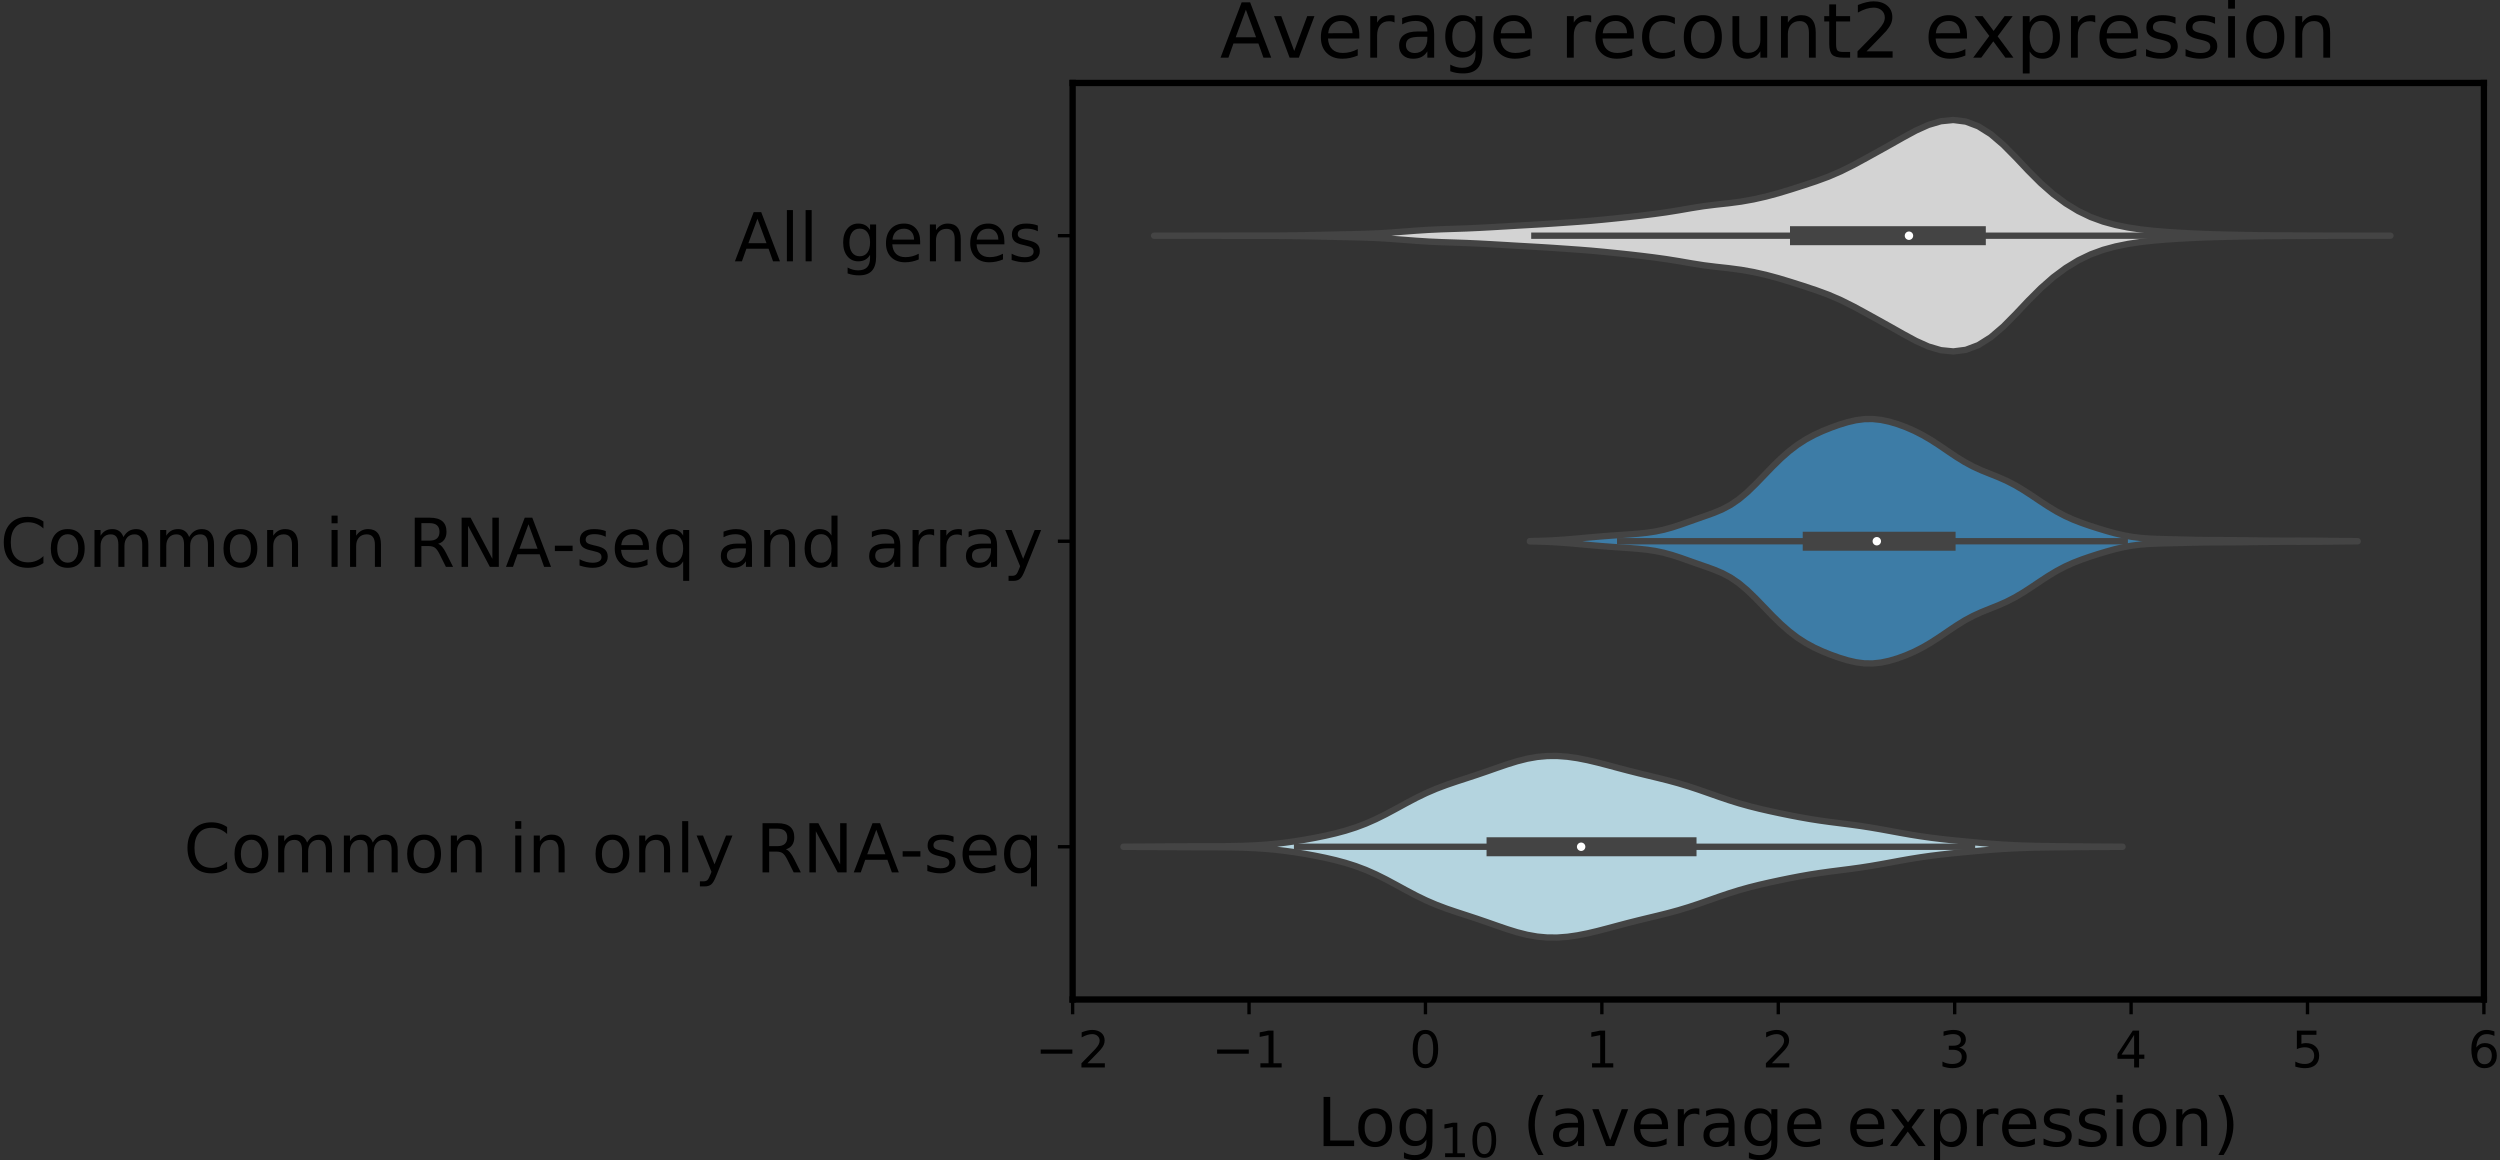 <?xml version="1.0" encoding="utf-8" standalone="no"?>
<!DOCTYPE svg PUBLIC "-//W3C//DTD SVG 1.1//EN"
  "http://www.w3.org/Graphics/SVG/1.1/DTD/svg11.dtd">
<!-- Created with matplotlib (https://matplotlib.org/) -->
<svg height="275.251pt" version="1.1" viewBox="0 0 593.077 275.251" width="593.077pt" xmlns="http://www.w3.org/2000/svg" xmlns:xlink="http://www.w3.org/1999/xlink">
 <rect x="0" y="0" width="593.077" height="275.251" fill="#333333" stroke="none"/>
 <defs>
  <style type="text/css">
*{stroke-linecap:butt;stroke-linejoin:round;}
  </style>
 </defs>
 <g id="figure_1">
  <g id="patch_1">
   <path d="M 0 275.251
L 593.077 275.251
L 593.077 0
L 0 0
z
" style="fill:none;"/>
  </g>
  <g id="axes_1">
   <g id="patch_2">
    <path d="M 254.46 237.117
L 589.26 237.117
L 589.26 19.677
L 254.46 19.677
z
" style="fill:none;"/>
   </g>
   <g id="PolyCollection_1">
    <defs>
     <path d="M 273.789 -219.333
L 273.789 -219.335
L 276.752 -219.337
L 279.714 -219.34
L 282.677 -219.344
L 285.639 -219.349
L 288.602 -219.355
L 291.565 -219.361
L 294.527 -219.363
L 297.49 -219.362
L 300.452 -219.362
L 303.415 -219.374
L 306.378 -219.403
L 309.34 -219.448
L 312.303 -219.507
L 315.265 -219.573
L 318.228 -219.637
L 321.191 -219.699
L 324.153 -219.777
L 327.116 -219.902
L 330.079 -220.086
L 333.041 -220.311
L 336.004 -220.538
L 338.966 -220.729
L 341.929 -220.863
L 344.892 -220.959
L 347.854 -221.061
L 350.817 -221.195
L 353.779 -221.355
L 356.742 -221.529
L 359.705 -221.705
L 362.667 -221.874
L 365.63 -222.045
L 368.592 -222.233
L 371.555 -222.438
L 374.518 -222.649
L 377.48 -222.883
L 380.443 -223.156
L 383.405 -223.453
L 386.368 -223.767
L 389.331 -224.105
L 392.293 -224.473
L 395.256 -224.882
L 398.219 -225.355
L 401.181 -225.871
L 404.144 -226.342
L 407.106 -226.711
L 410.069 -227.034
L 413.032 -227.426
L 415.994 -227.953
L 418.957 -228.623
L 421.919 -229.422
L 424.882 -230.322
L 427.845 -231.269
L 430.807 -232.251
L 433.77 -233.339
L 436.732 -234.62
L 439.695 -236.103
L 442.658 -237.709
L 445.62 -239.348
L 448.583 -241.001
L 451.546 -242.674
L 454.508 -244.279
L 457.471 -245.615
L 460.433 -246.491
L 463.396 -246.786
L 466.359 -246.407
L 469.321 -245.289
L 472.284 -243.424
L 475.246 -240.891
L 478.209 -237.895
L 481.172 -234.756
L 484.134 -231.794
L 487.097 -229.192
L 490.059 -226.993
L 493.022 -225.187
L 495.985 -223.76
L 498.947 -222.678
L 501.91 -221.874
L 504.873 -221.274
L 507.835 -220.825
L 510.798 -220.493
L 513.76 -220.245
L 516.723 -220.049
L 519.686 -219.885
L 522.648 -219.754
L 525.611 -219.657
L 528.573 -219.584
L 531.536 -219.52
L 534.499 -219.468
L 537.461 -219.431
L 540.424 -219.41
L 543.386 -219.395
L 546.349 -219.381
L 549.312 -219.367
L 552.274 -219.356
L 555.237 -219.349
L 558.2 -219.344
L 561.162 -219.34
L 564.125 -219.337
L 567.087 -219.335
L 567.087 -219.333
L 567.087 -219.333
L 564.125 -219.331
L 561.162 -219.327
L 558.2 -219.323
L 555.237 -219.318
L 552.274 -219.311
L 549.312 -219.301
L 546.349 -219.287
L 543.386 -219.272
L 540.424 -219.258
L 537.461 -219.236
L 534.499 -219.2
L 531.536 -219.147
L 528.573 -219.084
L 525.611 -219.01
L 522.648 -218.913
L 519.686 -218.782
L 516.723 -218.618
L 513.76 -218.422
L 510.798 -218.175
L 507.835 -217.842
L 504.873 -217.393
L 501.91 -216.794
L 498.947 -215.99
L 495.985 -214.907
L 493.022 -213.481
L 490.059 -211.675
L 487.097 -209.476
L 484.134 -206.873
L 481.172 -203.911
L 478.209 -200.772
L 475.246 -197.776
L 472.284 -195.244
L 469.321 -193.378
L 466.359 -192.26
L 463.396 -191.882
L 460.433 -192.177
L 457.471 -193.053
L 454.508 -194.388
L 451.546 -195.993
L 448.583 -197.666
L 445.62 -199.319
L 442.658 -200.959
L 439.695 -202.564
L 436.732 -204.047
L 433.77 -205.328
L 430.807 -206.416
L 427.845 -207.399
L 424.882 -208.346
L 421.919 -209.245
L 418.957 -210.045
L 415.994 -210.714
L 413.032 -211.241
L 410.069 -211.633
L 407.106 -211.956
L 404.144 -212.325
L 401.181 -212.797
L 398.219 -213.312
L 395.256 -213.785
L 392.293 -214.195
L 389.331 -214.563
L 386.368 -214.901
L 383.405 -215.214
L 380.443 -215.512
L 377.48 -215.785
L 374.518 -216.019
L 371.555 -216.229
L 368.592 -216.434
L 365.63 -216.623
L 362.667 -216.793
L 359.705 -216.963
L 356.742 -217.139
L 353.779 -217.312
L 350.817 -217.472
L 347.854 -217.607
L 344.892 -217.709
L 341.929 -217.805
L 338.966 -217.939
L 336.004 -218.129
L 333.041 -218.357
L 330.079 -218.581
L 327.116 -218.765
L 324.153 -218.89
L 321.191 -218.969
L 318.228 -219.031
L 315.265 -219.095
L 312.303 -219.161
L 309.34 -219.219
L 306.378 -219.265
L 303.415 -219.294
L 300.452 -219.305
L 297.49 -219.306
L 294.527 -219.304
L 291.565 -219.307
L 288.602 -219.313
L 285.639 -219.319
L 282.677 -219.323
L 279.714 -219.327
L 276.752 -219.331
L 273.789 -219.333
z
" id="mb97f3a2936" style="stroke:#444444;stroke-width:1.5;"/>
    </defs>
    <g clip-path="url(#p198a60cdb5)">
     <use style="fill:#d3d3d3;stroke:#444444;stroke-width:1.5;" x="0" xlink:href="#mb97f3a2936" y="275.251"/>
    </g>
   </g>
   <g id="PolyCollection_2">
    <defs>
     <path d="M 362.928 -146.816
L 362.928 -146.892
L 364.912 -146.93
L 366.896 -146.994
L 368.879 -147.09
L 370.863 -147.221
L 372.847 -147.38
L 374.83 -147.557
L 376.814 -147.737
L 378.798 -147.911
L 380.781 -148.072
L 382.765 -148.22
L 384.749 -148.359
L 386.732 -148.498
L 388.716 -148.656
L 390.7 -148.864
L 392.683 -149.16
L 394.667 -149.575
L 396.651 -150.119
L 398.634 -150.767
L 400.618 -151.467
L 402.601 -152.17
L 404.585 -152.859
L 406.569 -153.574
L 408.552 -154.404
L 410.536 -155.457
L 412.52 -156.811
L 414.503 -158.479
L 416.487 -160.398
L 418.471 -162.453
L 420.454 -164.51
L 422.438 -166.454
L 424.422 -168.203
L 426.405 -169.718
L 428.389 -170.999
L 430.373 -172.073
L 432.356 -172.988
L 434.34 -173.787
L 436.324 -174.496
L 438.307 -175.101
L 440.291 -175.561
L 442.275 -175.821
L 444.258 -175.846
L 446.242 -175.633
L 448.226 -175.212
L 450.209 -174.621
L 452.193 -173.888
L 454.177 -173.019
L 456.16 -172.004
L 458.144 -170.843
L 460.128 -169.557
L 462.111 -168.205
L 464.095 -166.872
L 466.078 -165.644
L 468.062 -164.576
L 470.046 -163.671
L 472.029 -162.87
L 474.013 -162.078
L 475.997 -161.203
L 477.98 -160.183
L 479.964 -159.011
L 481.948 -157.724
L 483.931 -156.392
L 485.915 -155.093
L 487.899 -153.899
L 489.882 -152.853
L 491.866 -151.959
L 493.85 -151.19
L 495.833 -150.505
L 497.817 -149.868
L 499.801 -149.269
L 501.784 -148.724
L 503.768 -148.26
L 505.752 -147.898
L 507.735 -147.647
L 509.719 -147.492
L 511.703 -147.403
L 513.686 -147.347
L 515.67 -147.301
L 517.654 -147.251
L 519.637 -147.201
L 521.621 -147.16
L 523.605 -147.133
L 525.588 -147.121
L 527.572 -147.116
L 529.555 -147.109
L 531.539 -147.093
L 533.523 -147.068
L 535.506 -147.038
L 537.49 -147.012
L 539.474 -146.994
L 541.457 -146.988
L 543.441 -146.989
L 545.425 -146.991
L 547.408 -146.987
L 549.392 -146.974
L 551.376 -146.954
L 553.359 -146.929
L 555.343 -146.905
L 557.327 -146.885
L 559.31 -146.871
L 559.31 -146.837
L 559.31 -146.837
L 557.327 -146.823
L 555.343 -146.803
L 553.359 -146.779
L 551.376 -146.754
L 549.392 -146.733
L 547.408 -146.72
L 545.425 -146.717
L 543.441 -146.719
L 541.457 -146.72
L 539.474 -146.713
L 537.49 -146.696
L 535.506 -146.669
L 533.523 -146.64
L 531.539 -146.614
L 529.555 -146.599
L 527.572 -146.592
L 525.588 -146.587
L 523.605 -146.574
L 521.621 -146.548
L 519.637 -146.506
L 517.654 -146.456
L 515.67 -146.407
L 513.686 -146.36
L 511.703 -146.305
L 509.719 -146.216
L 507.735 -146.06
L 505.752 -145.809
L 503.768 -145.448
L 501.784 -144.983
L 499.801 -144.438
L 497.817 -143.84
L 495.833 -143.203
L 493.85 -142.517
L 491.866 -141.749
L 489.882 -140.855
L 487.899 -139.808
L 485.915 -138.614
L 483.931 -137.316
L 481.948 -135.983
L 479.964 -134.696
L 477.98 -133.524
L 475.997 -132.505
L 474.013 -131.629
L 472.029 -130.838
L 470.046 -130.037
L 468.062 -129.131
L 466.078 -128.064
L 464.095 -126.835
L 462.111 -125.502
L 460.128 -124.15
L 458.144 -122.865
L 456.16 -121.703
L 454.177 -120.689
L 452.193 -119.819
L 450.209 -119.086
L 448.226 -118.496
L 446.242 -118.074
L 444.258 -117.862
L 442.275 -117.886
L 440.291 -118.147
L 438.307 -118.606
L 436.324 -119.212
L 434.34 -119.92
L 432.356 -120.72
L 430.373 -121.634
L 428.389 -122.709
L 426.405 -123.989
L 424.422 -125.505
L 422.438 -127.254
L 420.454 -129.197
L 418.471 -131.255
L 416.487 -133.31
L 414.503 -135.229
L 412.52 -136.896
L 410.536 -138.251
L 408.552 -139.304
L 406.569 -140.134
L 404.585 -140.848
L 402.601 -141.537
L 400.618 -142.24
L 398.634 -142.941
L 396.651 -143.588
L 394.667 -144.132
L 392.683 -144.548
L 390.7 -144.844
L 388.716 -145.051
L 386.732 -145.209
L 384.749 -145.349
L 382.765 -145.488
L 380.781 -145.636
L 378.798 -145.797
L 376.814 -145.97
L 374.83 -146.151
L 372.847 -146.328
L 370.863 -146.487
L 368.879 -146.617
L 366.896 -146.713
L 364.912 -146.777
L 362.928 -146.816
z
" id="m2096cb9417" style="stroke:#444444;stroke-width:1.5;"/>
    </defs>
    <g clip-path="url(#p198a60cdb5)">
     <use style="fill:#3d7ca6;stroke:#444444;stroke-width:1.5;" x="0" xlink:href="#m2096cb9417" y="275.251"/>
    </g>
   </g>
   <g id="PolyCollection_3">
    <defs>
     <path d="M 266.524 -74.36
L 266.524 -74.388
L 268.918 -74.397
L 271.312 -74.41
L 273.706 -74.426
L 276.1 -74.443
L 278.494 -74.46
L 280.888 -74.473
L 283.282 -74.482
L 285.676 -74.487
L 288.07 -74.492
L 290.464 -74.504
L 292.858 -74.535
L 295.252 -74.594
L 297.646 -74.697
L 300.04 -74.851
L 302.434 -75.066
L 304.828 -75.342
L 307.221 -75.676
L 309.615 -76.064
L 312.009 -76.502
L 314.403 -76.992
L 316.797 -77.547
L 319.191 -78.19
L 321.585 -78.95
L 323.979 -79.852
L 326.373 -80.906
L 328.767 -82.096
L 331.161 -83.378
L 333.555 -84.687
L 335.949 -85.951
L 338.343 -87.111
L 340.737 -88.14
L 343.131 -89.043
L 345.525 -89.859
L 347.919 -90.638
L 350.313 -91.427
L 352.707 -92.246
L 355.101 -93.087
L 357.495 -93.908
L 359.889 -94.652
L 362.283 -95.259
L 364.677 -95.683
L 367.071 -95.901
L 369.465 -95.911
L 371.859 -95.73
L 374.253 -95.385
L 376.646 -94.91
L 379.04 -94.342
L 381.434 -93.719
L 383.828 -93.077
L 386.222 -92.446
L 388.616 -91.841
L 391.01 -91.26
L 393.404 -90.684
L 395.798 -90.083
L 398.192 -89.429
L 400.586 -88.704
L 402.98 -87.913
L 405.374 -87.077
L 407.768 -86.235
L 410.162 -85.426
L 412.556 -84.68
L 414.95 -84.009
L 417.344 -83.407
L 419.738 -82.857
L 422.132 -82.341
L 424.526 -81.851
L 426.92 -81.39
L 429.314 -80.968
L 431.708 -80.593
L 434.102 -80.262
L 436.496 -79.957
L 438.89 -79.651
L 441.284 -79.321
L 443.678 -78.951
L 446.071 -78.54
L 448.465 -78.103
L 450.859 -77.663
L 453.253 -77.242
L 455.647 -76.859
L 458.041 -76.522
L 460.435 -76.226
L 462.829 -75.964
L 465.223 -75.722
L 467.617 -75.494
L 470.011 -75.28
L 472.405 -75.083
L 474.799 -74.913
L 477.193 -74.775
L 479.587 -74.672
L 481.981 -74.6
L 484.375 -74.551
L 486.769 -74.517
L 489.163 -74.491
L 491.557 -74.468
L 493.951 -74.447
L 496.345 -74.427
L 498.739 -74.411
L 501.133 -74.397
L 503.527 -74.388
L 503.527 -74.36
L 503.527 -74.36
L 501.133 -74.35
L 498.739 -74.337
L 496.345 -74.32
L 493.951 -74.301
L 491.557 -74.279
L 489.163 -74.256
L 486.769 -74.23
L 484.375 -74.196
L 481.981 -74.148
L 479.587 -74.075
L 477.193 -73.972
L 474.799 -73.835
L 472.405 -73.664
L 470.011 -73.468
L 467.617 -73.253
L 465.223 -73.025
L 462.829 -72.784
L 460.435 -72.521
L 458.041 -72.226
L 455.647 -71.888
L 453.253 -71.505
L 450.859 -71.085
L 448.465 -70.644
L 446.071 -70.207
L 443.678 -69.797
L 441.284 -69.426
L 438.89 -69.096
L 436.496 -68.791
L 434.102 -68.486
L 431.708 -68.154
L 429.314 -67.78
L 426.92 -67.358
L 424.526 -66.897
L 422.132 -66.406
L 419.738 -65.89
L 417.344 -65.34
L 414.95 -64.739
L 412.556 -64.068
L 410.162 -63.321
L 407.768 -62.512
L 405.374 -61.67
L 402.98 -60.835
L 400.586 -60.044
L 398.192 -59.319
L 395.798 -58.664
L 393.404 -58.063
L 391.01 -57.487
L 388.616 -56.906
L 386.222 -56.302
L 383.828 -55.67
L 381.434 -55.028
L 379.04 -54.405
L 376.646 -53.837
L 374.253 -53.362
L 371.859 -53.018
L 369.465 -52.837
L 367.071 -52.846
L 364.677 -53.064
L 362.283 -53.488
L 359.889 -54.095
L 357.495 -54.839
L 355.101 -55.661
L 352.707 -56.501
L 350.313 -57.321
L 347.919 -58.109
L 345.525 -58.889
L 343.131 -59.704
L 340.737 -60.608
L 338.343 -61.636
L 335.949 -62.797
L 333.555 -64.061
L 331.161 -65.369
L 328.767 -66.652
L 326.373 -67.842
L 323.979 -68.896
L 321.585 -69.798
L 319.191 -70.558
L 316.797 -71.201
L 314.403 -71.756
L 312.009 -72.246
L 309.615 -72.683
L 307.221 -73.071
L 304.828 -73.406
L 302.434 -73.682
L 300.04 -73.896
L 297.646 -74.051
L 295.252 -74.153
L 292.858 -74.213
L 290.464 -74.243
L 288.07 -74.255
L 285.676 -74.26
L 283.282 -74.265
L 280.888 -74.274
L 278.494 -74.288
L 276.1 -74.304
L 273.706 -74.322
L 271.312 -74.338
L 268.918 -74.35
L 266.524 -74.36
z
" id="m00417c2576" style="stroke:#444444;stroke-width:1.5;"/>
    </defs>
    <g clip-path="url(#p198a60cdb5)">
     <use style="fill:#b4d4df;stroke:#444444;stroke-width:1.5;" x="0" xlink:href="#m00417c2576" y="275.251"/>
    </g>
   </g>
   <g id="matplotlib.axis_1">
    <g id="xtick_1">
     <g id="line2d_1">
      <defs>
       <path d="M 0 0
L 0 3.5
" id="m31dab95775" style="stroke:#000000;stroke-width:0.8;"/>
      </defs>
      <g>
       <use style="stroke:#000000;stroke-width:0.8;" x="254.46" xlink:href="#m31dab95775" y="237.117"/>
      </g>
     </g>
     <g id="text_1">
      <!-- −2 -->
      <defs>
       <path d="M 10.594 35.5
L 73.188 35.5
L 73.188 27.203
L 10.594 27.203
z
" id="DejaVuSans-8722"/>
       <path d="M 19.188 8.297
L 53.609 8.297
L 53.609 0
L 7.328 0
L 7.328 8.297
Q 12.938 14.109 22.625 23.891
Q 32.328 33.688 34.812 36.531
Q 39.547 41.844 41.422 45.531
Q 43.312 49.219 43.312 52.781
Q 43.312 58.594 39.234 62.25
Q 35.156 65.922 28.609 65.922
Q 23.969 65.922 18.812 64.312
Q 13.672 62.703 7.812 59.422
L 7.812 69.391
Q 13.766 71.781 18.938 73
Q 24.125 74.219 28.422 74.219
Q 39.75 74.219 46.484 68.547
Q 53.219 62.891 53.219 53.422
Q 53.219 48.922 51.531 44.891
Q 49.859 40.875 45.406 35.406
Q 44.188 33.984 37.641 27.219
Q 31.109 20.453 19.188 8.297
z
" id="DejaVuSans-50"/>
      </defs>
      <g transform="translate(245.615 253.235)scale(0.12 -0.12)">
       <use xlink:href="#DejaVuSans-8722"/>
       <use x="83.789" xlink:href="#DejaVuSans-50"/>
      </g>
     </g>
    </g>
    <g id="xtick_2">
     <g id="line2d_2">
      <g>
       <use style="stroke:#000000;stroke-width:0.8;" x="296.31" xlink:href="#m31dab95775" y="237.117"/>
      </g>
     </g>
     <g id="text_2">
      <!-- −1 -->
      <defs>
       <path d="M 12.406 8.297
L 28.516 8.297
L 28.516 63.922
L 10.984 60.406
L 10.984 69.391
L 28.422 72.906
L 38.281 72.906
L 38.281 8.297
L 54.391 8.297
L 54.391 0
L 12.406 0
z
" id="DejaVuSans-49"/>
      </defs>
      <g transform="translate(287.465 253.235)scale(0.12 -0.12)">
       <use xlink:href="#DejaVuSans-8722"/>
       <use x="83.789" xlink:href="#DejaVuSans-49"/>
      </g>
     </g>
    </g>
    <g id="xtick_3">
     <g id="line2d_3">
      <g>
       <use style="stroke:#000000;stroke-width:0.8;" x="338.16" xlink:href="#m31dab95775" y="237.117"/>
      </g>
     </g>
     <g id="text_3">
      <!-- 0 -->
      <defs>
       <path d="M 31.781 66.406
Q 24.172 66.406 20.328 58.906
Q 16.5 51.422 16.5 36.375
Q 16.5 21.391 20.328 13.891
Q 24.172 6.391 31.781 6.391
Q 39.453 6.391 43.281 13.891
Q 47.125 21.391 47.125 36.375
Q 47.125 51.422 43.281 58.906
Q 39.453 66.406 31.781 66.406
z
M 31.781 74.219
Q 44.047 74.219 50.516 64.516
Q 56.984 54.828 56.984 36.375
Q 56.984 17.969 50.516 8.266
Q 44.047 -1.422 31.781 -1.422
Q 19.531 -1.422 13.062 8.266
Q 6.594 17.969 6.594 36.375
Q 6.594 54.828 13.062 64.516
Q 19.531 74.219 31.781 74.219
z
" id="DejaVuSans-48"/>
      </defs>
      <g transform="translate(334.342 253.235)scale(0.12 -0.12)">
       <use xlink:href="#DejaVuSans-48"/>
      </g>
     </g>
    </g>
    <g id="xtick_4">
     <g id="line2d_4">
      <g>
       <use style="stroke:#000000;stroke-width:0.8;" x="380.01" xlink:href="#m31dab95775" y="237.117"/>
      </g>
     </g>
     <g id="text_4">
      <!-- 1 -->
      <g transform="translate(376.192 253.235)scale(0.12 -0.12)">
       <use xlink:href="#DejaVuSans-49"/>
      </g>
     </g>
    </g>
    <g id="xtick_5">
     <g id="line2d_5">
      <g>
       <use style="stroke:#000000;stroke-width:0.8;" x="421.86" xlink:href="#m31dab95775" y="237.117"/>
      </g>
     </g>
     <g id="text_5">
      <!-- 2 -->
      <g transform="translate(418.043 253.235)scale(0.12 -0.12)">
       <use xlink:href="#DejaVuSans-50"/>
      </g>
     </g>
    </g>
    <g id="xtick_6">
     <g id="line2d_6">
      <g>
       <use style="stroke:#000000;stroke-width:0.8;" x="463.71" xlink:href="#m31dab95775" y="237.117"/>
      </g>
     </g>
     <g id="text_6">
      <!-- 3 -->
      <defs>
       <path d="M 40.578 39.312
Q 47.656 37.797 51.625 33
Q 55.609 28.219 55.609 21.188
Q 55.609 10.406 48.188 4.484
Q 40.766 -1.422 27.094 -1.422
Q 22.516 -1.422 17.656 -0.516
Q 12.797 0.391 7.625 2.203
L 7.625 11.719
Q 11.719 9.328 16.594 8.109
Q 21.484 6.891 26.812 6.891
Q 36.078 6.891 40.938 10.547
Q 45.797 14.203 45.797 21.188
Q 45.797 27.641 41.281 31.266
Q 36.766 34.906 28.719 34.906
L 20.219 34.906
L 20.219 43.016
L 29.109 43.016
Q 36.375 43.016 40.234 45.922
Q 44.094 48.828 44.094 54.297
Q 44.094 59.906 40.109 62.906
Q 36.141 65.922 28.719 65.922
Q 24.656 65.922 20.016 65.031
Q 15.375 64.156 9.812 62.312
L 9.812 71.094
Q 15.438 72.656 20.344 73.438
Q 25.25 74.219 29.594 74.219
Q 40.828 74.219 47.359 69.109
Q 53.906 64.016 53.906 55.328
Q 53.906 49.266 50.438 45.094
Q 46.969 40.922 40.578 39.312
z
" id="DejaVuSans-51"/>
      </defs>
      <g transform="translate(459.892 253.235)scale(0.12 -0.12)">
       <use xlink:href="#DejaVuSans-51"/>
      </g>
     </g>
    </g>
    <g id="xtick_7">
     <g id="line2d_7">
      <g>
       <use style="stroke:#000000;stroke-width:0.8;" x="505.56" xlink:href="#m31dab95775" y="237.117"/>
      </g>
     </g>
     <g id="text_7">
      <!-- 4 -->
      <defs>
       <path d="M 37.797 64.312
L 12.891 25.391
L 37.797 25.391
z
M 35.203 72.906
L 47.609 72.906
L 47.609 25.391
L 58.016 25.391
L 58.016 17.188
L 47.609 17.188
L 47.609 0
L 37.797 0
L 37.797 17.188
L 4.891 17.188
L 4.891 26.703
z
" id="DejaVuSans-52"/>
      </defs>
      <g transform="translate(501.743 253.235)scale(0.12 -0.12)">
       <use xlink:href="#DejaVuSans-52"/>
      </g>
     </g>
    </g>
    <g id="xtick_8">
     <g id="line2d_8">
      <g>
       <use style="stroke:#000000;stroke-width:0.8;" x="547.41" xlink:href="#m31dab95775" y="237.117"/>
      </g>
     </g>
     <g id="text_8">
      <!-- 5 -->
      <defs>
       <path d="M 10.797 72.906
L 49.516 72.906
L 49.516 64.594
L 19.828 64.594
L 19.828 46.734
Q 21.969 47.469 24.109 47.828
Q 26.266 48.188 28.422 48.188
Q 40.625 48.188 47.75 41.5
Q 54.891 34.812 54.891 23.391
Q 54.891 11.625 47.562 5.094
Q 40.234 -1.422 26.906 -1.422
Q 22.312 -1.422 17.547 -0.641
Q 12.797 0.141 7.719 1.703
L 7.719 11.625
Q 12.109 9.234 16.797 8.062
Q 21.484 6.891 26.703 6.891
Q 35.156 6.891 40.078 11.328
Q 45.016 15.766 45.016 23.391
Q 45.016 31 40.078 35.438
Q 35.156 39.891 26.703 39.891
Q 22.75 39.891 18.812 39.016
Q 14.891 38.141 10.797 36.281
z
" id="DejaVuSans-53"/>
      </defs>
      <g transform="translate(543.592 253.235)scale(0.12 -0.12)">
       <use xlink:href="#DejaVuSans-53"/>
      </g>
     </g>
    </g>
    <g id="xtick_9">
     <g id="line2d_9">
      <g>
       <use style="stroke:#000000;stroke-width:0.8;" x="589.26" xlink:href="#m31dab95775" y="237.117"/>
      </g>
     </g>
     <g id="text_9">
      <!-- 6 -->
      <defs>
       <path d="M 33.016 40.375
Q 26.375 40.375 22.484 35.828
Q 18.609 31.297 18.609 23.391
Q 18.609 15.531 22.484 10.953
Q 26.375 6.391 33.016 6.391
Q 39.656 6.391 43.531 10.953
Q 47.406 15.531 47.406 23.391
Q 47.406 31.297 43.531 35.828
Q 39.656 40.375 33.016 40.375
z
M 52.594 71.297
L 52.594 62.312
Q 48.875 64.062 45.094 64.984
Q 41.312 65.922 37.594 65.922
Q 27.828 65.922 22.672 59.328
Q 17.531 52.734 16.797 39.406
Q 19.672 43.656 24.016 45.922
Q 28.375 48.188 33.594 48.188
Q 44.578 48.188 50.953 41.516
Q 57.328 34.859 57.328 23.391
Q 57.328 12.156 50.688 5.359
Q 44.047 -1.422 33.016 -1.422
Q 20.359 -1.422 13.672 8.266
Q 6.984 17.969 6.984 36.375
Q 6.984 53.656 15.188 63.938
Q 23.391 74.219 37.203 74.219
Q 40.922 74.219 44.703 73.484
Q 48.484 72.75 52.594 71.297
z
" id="DejaVuSans-54"/>
      </defs>
      <g transform="translate(585.442 253.235)scale(0.12 -0.12)">
       <use xlink:href="#DejaVuSans-54"/>
      </g>
     </g>
    </g>
    <g id="text_10">
     <!-- Log$_{10}$ (average expression) -->
     <defs>
      <path d="M 9.812 72.906
L 19.672 72.906
L 19.672 8.297
L 55.172 8.297
L 55.172 0
L 9.812 0
z
" id="DejaVuSans-76"/>
      <path d="M 30.609 48.391
Q 23.391 48.391 19.188 42.75
Q 14.984 37.109 14.984 27.297
Q 14.984 17.484 19.156 11.844
Q 23.344 6.203 30.609 6.203
Q 37.797 6.203 41.984 11.859
Q 46.188 17.531 46.188 27.297
Q 46.188 37.016 41.984 42.703
Q 37.797 48.391 30.609 48.391
z
M 30.609 56
Q 42.328 56 49.016 48.375
Q 55.719 40.766 55.719 27.297
Q 55.719 13.875 49.016 6.219
Q 42.328 -1.422 30.609 -1.422
Q 18.844 -1.422 12.172 6.219
Q 5.516 13.875 5.516 27.297
Q 5.516 40.766 12.172 48.375
Q 18.844 56 30.609 56
z
" id="DejaVuSans-111"/>
      <path d="M 45.406 27.984
Q 45.406 37.75 41.375 43.109
Q 37.359 48.484 30.078 48.484
Q 22.859 48.484 18.828 43.109
Q 14.797 37.75 14.797 27.984
Q 14.797 18.266 18.828 12.891
Q 22.859 7.516 30.078 7.516
Q 37.359 7.516 41.375 12.891
Q 45.406 18.266 45.406 27.984
z
M 54.391 6.781
Q 54.391 -7.172 48.188 -13.984
Q 42 -20.797 29.203 -20.797
Q 24.469 -20.797 20.266 -20.094
Q 16.062 -19.391 12.109 -17.922
L 12.109 -9.188
Q 16.062 -11.328 19.922 -12.344
Q 23.781 -13.375 27.781 -13.375
Q 36.625 -13.375 41.016 -8.766
Q 45.406 -4.156 45.406 5.172
L 45.406 9.625
Q 42.625 4.781 38.281 2.391
Q 33.938 0 27.875 0
Q 17.828 0 11.672 7.656
Q 5.516 15.328 5.516 27.984
Q 5.516 40.672 11.672 48.328
Q 17.828 56 27.875 56
Q 33.938 56 38.281 53.609
Q 42.625 51.219 45.406 46.391
L 45.406 54.688
L 54.391 54.688
z
" id="DejaVuSans-103"/>
      <path id="DejaVuSans-32"/>
      <path d="M 31 75.875
Q 24.469 64.656 21.281 53.656
Q 18.109 42.672 18.109 31.391
Q 18.109 20.125 21.312 9.062
Q 24.516 -2 31 -13.188
L 23.188 -13.188
Q 15.875 -1.703 12.234 9.375
Q 8.594 20.453 8.594 31.391
Q 8.594 42.281 12.203 53.312
Q 15.828 64.359 23.188 75.875
z
" id="DejaVuSans-40"/>
      <path d="M 34.281 27.484
Q 23.391 27.484 19.188 25
Q 14.984 22.516 14.984 16.5
Q 14.984 11.719 18.141 8.906
Q 21.297 6.109 26.703 6.109
Q 34.188 6.109 38.703 11.406
Q 43.219 16.703 43.219 25.484
L 43.219 27.484
z
M 52.203 31.203
L 52.203 0
L 43.219 0
L 43.219 8.297
Q 40.141 3.328 35.547 0.953
Q 30.953 -1.422 24.312 -1.422
Q 15.922 -1.422 10.953 3.297
Q 6 8.016 6 15.922
Q 6 25.141 12.172 29.828
Q 18.359 34.516 30.609 34.516
L 43.219 34.516
L 43.219 35.406
Q 43.219 41.609 39.141 45
Q 35.062 48.391 27.688 48.391
Q 23 48.391 18.547 47.266
Q 14.109 46.141 10.016 43.891
L 10.016 52.203
Q 14.938 54.109 19.578 55.047
Q 24.219 56 28.609 56
Q 40.484 56 46.344 49.844
Q 52.203 43.703 52.203 31.203
z
" id="DejaVuSans-97"/>
      <path d="M 2.984 54.688
L 12.5 54.688
L 29.594 8.797
L 46.688 54.688
L 56.203 54.688
L 35.688 0
L 23.484 0
z
" id="DejaVuSans-118"/>
      <path d="M 56.203 29.594
L 56.203 25.203
L 14.891 25.203
Q 15.484 15.922 20.484 11.062
Q 25.484 6.203 34.422 6.203
Q 39.594 6.203 44.453 7.469
Q 49.312 8.734 54.109 11.281
L 54.109 2.781
Q 49.266 0.734 44.188 -0.344
Q 39.109 -1.422 33.891 -1.422
Q 20.797 -1.422 13.156 6.188
Q 5.516 13.812 5.516 26.812
Q 5.516 40.234 12.766 48.109
Q 20.016 56 32.328 56
Q 43.359 56 49.781 48.891
Q 56.203 41.797 56.203 29.594
z
M 47.219 32.234
Q 47.125 39.594 43.094 43.984
Q 39.062 48.391 32.422 48.391
Q 24.906 48.391 20.391 44.141
Q 15.875 39.891 15.188 32.172
z
" id="DejaVuSans-101"/>
      <path d="M 41.109 46.297
Q 39.594 47.172 37.812 47.578
Q 36.031 48 33.891 48
Q 26.266 48 22.188 43.047
Q 18.109 38.094 18.109 28.812
L 18.109 0
L 9.078 0
L 9.078 54.688
L 18.109 54.688
L 18.109 46.188
Q 20.953 51.172 25.484 53.578
Q 30.031 56 36.531 56
Q 37.453 56 38.578 55.875
Q 39.703 55.766 41.062 55.516
z
" id="DejaVuSans-114"/>
      <path d="M 54.891 54.688
L 35.109 28.078
L 55.906 0
L 45.312 0
L 29.391 21.484
L 13.484 0
L 2.875 0
L 24.125 28.609
L 4.688 54.688
L 15.281 54.688
L 29.781 35.203
L 44.281 54.688
z
" id="DejaVuSans-120"/>
      <path d="M 18.109 8.203
L 18.109 -20.797
L 9.078 -20.797
L 9.078 54.688
L 18.109 54.688
L 18.109 46.391
Q 20.953 51.266 25.266 53.625
Q 29.594 56 35.594 56
Q 45.562 56 51.781 48.094
Q 58.016 40.188 58.016 27.297
Q 58.016 14.406 51.781 6.484
Q 45.562 -1.422 35.594 -1.422
Q 29.594 -1.422 25.266 0.953
Q 20.953 3.328 18.109 8.203
z
M 48.688 27.297
Q 48.688 37.203 44.609 42.844
Q 40.531 48.484 33.406 48.484
Q 26.266 48.484 22.188 42.844
Q 18.109 37.203 18.109 27.297
Q 18.109 17.391 22.188 11.75
Q 26.266 6.109 33.406 6.109
Q 40.531 6.109 44.609 11.75
Q 48.688 17.391 48.688 27.297
z
" id="DejaVuSans-112"/>
      <path d="M 44.281 53.078
L 44.281 44.578
Q 40.484 46.531 36.375 47.5
Q 32.281 48.484 27.875 48.484
Q 21.188 48.484 17.844 46.438
Q 14.5 44.391 14.5 40.281
Q 14.5 37.156 16.891 35.375
Q 19.281 33.594 26.516 31.984
L 29.594 31.297
Q 39.156 29.25 43.188 25.516
Q 47.219 21.781 47.219 15.094
Q 47.219 7.469 41.188 3.016
Q 35.156 -1.422 24.609 -1.422
Q 20.219 -1.422 15.453 -0.562
Q 10.688 0.297 5.422 2
L 5.422 11.281
Q 10.406 8.688 15.234 7.391
Q 20.062 6.109 24.812 6.109
Q 31.156 6.109 34.562 8.281
Q 37.984 10.453 37.984 14.406
Q 37.984 18.062 35.516 20.016
Q 33.062 21.969 24.703 23.781
L 21.578 24.516
Q 13.234 26.266 9.516 29.906
Q 5.812 33.547 5.812 39.891
Q 5.812 47.609 11.281 51.797
Q 16.75 56 26.812 56
Q 31.781 56 36.172 55.266
Q 40.578 54.547 44.281 53.078
z
" id="DejaVuSans-115"/>
      <path d="M 9.422 54.688
L 18.406 54.688
L 18.406 0
L 9.422 0
z
M 9.422 75.984
L 18.406 75.984
L 18.406 64.594
L 9.422 64.594
z
" id="DejaVuSans-105"/>
      <path d="M 54.891 33.016
L 54.891 0
L 45.906 0
L 45.906 32.719
Q 45.906 40.484 42.875 44.328
Q 39.844 48.188 33.797 48.188
Q 26.516 48.188 22.312 43.547
Q 18.109 38.922 18.109 30.906
L 18.109 0
L 9.078 0
L 9.078 54.688
L 18.109 54.688
L 18.109 46.188
Q 21.344 51.125 25.703 53.562
Q 30.078 56 35.797 56
Q 45.219 56 50.047 50.172
Q 54.891 44.344 54.891 33.016
z
" id="DejaVuSans-110"/>
      <path d="M 8.016 75.875
L 15.828 75.875
Q 23.141 64.359 26.781 53.312
Q 30.422 42.281 30.422 31.391
Q 30.422 20.453 26.781 9.375
Q 23.141 -1.703 15.828 -13.188
L 8.016 -13.188
Q 14.5 -2 17.703 9.062
Q 20.906 20.125 20.906 31.391
Q 20.906 42.672 17.703 53.656
Q 14.5 64.656 8.016 75.875
z
" id="DejaVuSans-41"/>
     </defs>
     <g transform="translate(312.42 271.891)scale(0.16 -0.16)">
      <use transform="translate(0 0.016)" xlink:href="#DejaVuSans-76"/>
      <use transform="translate(55.713 0.016)" xlink:href="#DejaVuSans-111"/>
      <use transform="translate(116.895 0.016)" xlink:href="#DejaVuSans-103"/>
      <use transform="translate(181.328 -16.391)scale(0.7)" xlink:href="#DejaVuSans-49"/>
      <use transform="translate(225.864 -16.391)scale(0.7)" xlink:href="#DejaVuSans-48"/>
      <use transform="translate(273.135 0.016)" xlink:href="#DejaVuSans-32"/>
      <use transform="translate(304.922 0.016)" xlink:href="#DejaVuSans-40"/>
      <use transform="translate(343.936 0.016)" xlink:href="#DejaVuSans-97"/>
      <use transform="translate(405.215 0.016)" xlink:href="#DejaVuSans-118"/>
      <use transform="translate(464.395 0.016)" xlink:href="#DejaVuSans-101"/>
      <use transform="translate(525.918 0.016)" xlink:href="#DejaVuSans-114"/>
      <use transform="translate(567.031 0.016)" xlink:href="#DejaVuSans-97"/>
      <use transform="translate(628.311 0.016)" xlink:href="#DejaVuSans-103"/>
      <use transform="translate(691.787 0.016)" xlink:href="#DejaVuSans-101"/>
      <use transform="translate(753.311 0.016)" xlink:href="#DejaVuSans-32"/>
      <use transform="translate(785.098 0.016)" xlink:href="#DejaVuSans-101"/>
      <use transform="translate(846.621 0.016)" xlink:href="#DejaVuSans-120"/>
      <use transform="translate(905.801 0.016)" xlink:href="#DejaVuSans-112"/>
      <use transform="translate(969.277 0.016)" xlink:href="#DejaVuSans-114"/>
      <use transform="translate(1010.391 0.016)" xlink:href="#DejaVuSans-101"/>
      <use transform="translate(1071.914 0.016)" xlink:href="#DejaVuSans-115"/>
      <use transform="translate(1124.014 0.016)" xlink:href="#DejaVuSans-115"/>
      <use transform="translate(1176.113 0.016)" xlink:href="#DejaVuSans-105"/>
      <use transform="translate(1203.896 0.016)" xlink:href="#DejaVuSans-111"/>
      <use transform="translate(1265.078 0.016)" xlink:href="#DejaVuSans-110"/>
      <use transform="translate(1328.457 0.016)" xlink:href="#DejaVuSans-41"/>
     </g>
    </g>
   </g>
   <g id="matplotlib.axis_2">
    <g id="ytick_1">
     <g id="line2d_10">
      <defs>
       <path d="M 0 0
L -3.5 0
" id="m679c91c3be" style="stroke:#000000;stroke-width:0.8;"/>
      </defs>
      <g>
       <use style="stroke:#000000;stroke-width:0.8;" x="254.46" xlink:href="#m679c91c3be" y="55.917"/>
      </g>
     </g>
     <g id="text_11">
      <!-- All genes -->
      <defs>
       <path d="M 34.188 63.188
L 20.797 26.906
L 47.609 26.906
z
M 28.609 72.906
L 39.797 72.906
L 67.578 0
L 57.328 0
L 50.688 18.703
L 17.828 18.703
L 11.188 0
L 0.781 0
z
" id="DejaVuSans-65"/>
       <path d="M 9.422 75.984
L 18.406 75.984
L 18.406 0
L 9.422 0
z
" id="DejaVuSans-108"/>
      </defs>
      <g transform="translate(174.218 61.996)scale(0.16 -0.16)">
       <use xlink:href="#DejaVuSans-65"/>
       <use x="68.408" xlink:href="#DejaVuSans-108"/>
       <use x="96.191" xlink:href="#DejaVuSans-108"/>
       <use x="123.975" xlink:href="#DejaVuSans-32"/>
       <use x="155.762" xlink:href="#DejaVuSans-103"/>
       <use x="219.238" xlink:href="#DejaVuSans-101"/>
       <use x="280.762" xlink:href="#DejaVuSans-110"/>
       <use x="344.141" xlink:href="#DejaVuSans-101"/>
       <use x="405.664" xlink:href="#DejaVuSans-115"/>
      </g>
     </g>
    </g>
    <g id="ytick_2">
     <g id="line2d_11">
      <g>
       <use style="stroke:#000000;stroke-width:0.8;" x="254.46" xlink:href="#m679c91c3be" y="128.397"/>
      </g>
     </g>
     <g id="text_12">
      <!-- Common in RNA-seq and array -->
      <defs>
       <path d="M 64.406 67.281
L 64.406 56.891
Q 59.422 61.531 53.781 63.812
Q 48.141 66.109 41.797 66.109
Q 29.297 66.109 22.656 58.469
Q 16.016 50.828 16.016 36.375
Q 16.016 21.969 22.656 14.328
Q 29.297 6.688 41.797 6.688
Q 48.141 6.688 53.781 8.984
Q 59.422 11.281 64.406 15.922
L 64.406 5.609
Q 59.234 2.094 53.438 0.328
Q 47.656 -1.422 41.219 -1.422
Q 24.656 -1.422 15.125 8.703
Q 5.609 18.844 5.609 36.375
Q 5.609 53.953 15.125 64.078
Q 24.656 74.219 41.219 74.219
Q 47.75 74.219 53.531 72.484
Q 59.328 70.75 64.406 67.281
z
" id="DejaVuSans-67"/>
       <path d="M 52 44.188
Q 55.375 50.25 60.062 53.125
Q 64.75 56 71.094 56
Q 79.641 56 84.281 50.016
Q 88.922 44.047 88.922 33.016
L 88.922 0
L 79.891 0
L 79.891 32.719
Q 79.891 40.578 77.094 44.375
Q 74.312 48.188 68.609 48.188
Q 61.625 48.188 57.562 43.547
Q 53.516 38.922 53.516 30.906
L 53.516 0
L 44.484 0
L 44.484 32.719
Q 44.484 40.625 41.703 44.406
Q 38.922 48.188 33.109 48.188
Q 26.219 48.188 22.156 43.531
Q 18.109 38.875 18.109 30.906
L 18.109 0
L 9.078 0
L 9.078 54.688
L 18.109 54.688
L 18.109 46.188
Q 21.188 51.219 25.484 53.609
Q 29.781 56 35.688 56
Q 41.656 56 45.828 52.969
Q 50 49.953 52 44.188
z
" id="DejaVuSans-109"/>
       <path d="M 44.391 34.188
Q 47.562 33.109 50.562 29.594
Q 53.562 26.078 56.594 19.922
L 66.609 0
L 56 0
L 46.688 18.703
Q 43.062 26.031 39.672 28.422
Q 36.281 30.812 30.422 30.812
L 19.672 30.812
L 19.672 0
L 9.812 0
L 9.812 72.906
L 32.078 72.906
Q 44.578 72.906 50.734 67.672
Q 56.891 62.453 56.891 51.906
Q 56.891 45.016 53.688 40.469
Q 50.484 35.938 44.391 34.188
z
M 19.672 64.797
L 19.672 38.922
L 32.078 38.922
Q 39.203 38.922 42.844 42.219
Q 46.484 45.516 46.484 51.906
Q 46.484 58.297 42.844 61.547
Q 39.203 64.797 32.078 64.797
z
" id="DejaVuSans-82"/>
       <path d="M 9.812 72.906
L 23.094 72.906
L 55.422 11.922
L 55.422 72.906
L 64.984 72.906
L 64.984 0
L 51.703 0
L 19.391 60.984
L 19.391 0
L 9.812 0
z
" id="DejaVuSans-78"/>
       <path d="M 4.891 31.391
L 31.203 31.391
L 31.203 23.391
L 4.891 23.391
z
" id="DejaVuSans-45"/>
       <path d="M 14.797 27.297
Q 14.797 17.391 18.875 11.75
Q 22.953 6.109 30.078 6.109
Q 37.203 6.109 41.297 11.75
Q 45.406 17.391 45.406 27.297
Q 45.406 37.203 41.297 42.844
Q 37.203 48.484 30.078 48.484
Q 22.953 48.484 18.875 42.844
Q 14.797 37.203 14.797 27.297
z
M 45.406 8.203
Q 42.578 3.328 38.25 0.953
Q 33.938 -1.422 27.875 -1.422
Q 17.969 -1.422 11.734 6.484
Q 5.516 14.406 5.516 27.297
Q 5.516 40.188 11.734 48.094
Q 17.969 56 27.875 56
Q 33.938 56 38.25 53.625
Q 42.578 51.266 45.406 46.391
L 45.406 54.688
L 54.391 54.688
L 54.391 -20.797
L 45.406 -20.797
z
" id="DejaVuSans-113"/>
       <path d="M 45.406 46.391
L 45.406 75.984
L 54.391 75.984
L 54.391 0
L 45.406 0
L 45.406 8.203
Q 42.578 3.328 38.25 0.953
Q 33.938 -1.422 27.875 -1.422
Q 17.969 -1.422 11.734 6.484
Q 5.516 14.406 5.516 27.297
Q 5.516 40.188 11.734 48.094
Q 17.969 56 27.875 56
Q 33.938 56 38.25 53.625
Q 42.578 51.266 45.406 46.391
z
M 14.797 27.297
Q 14.797 17.391 18.875 11.75
Q 22.953 6.109 30.078 6.109
Q 37.203 6.109 41.297 11.75
Q 45.406 17.391 45.406 27.297
Q 45.406 37.203 41.297 42.844
Q 37.203 48.484 30.078 48.484
Q 22.953 48.484 18.875 42.844
Q 14.797 37.203 14.797 27.297
z
" id="DejaVuSans-100"/>
       <path d="M 32.172 -5.078
Q 28.375 -14.844 24.75 -17.812
Q 21.141 -20.797 15.094 -20.797
L 7.906 -20.797
L 7.906 -13.281
L 13.188 -13.281
Q 16.891 -13.281 18.938 -11.516
Q 21 -9.766 23.484 -3.219
L 25.094 0.875
L 2.984 54.688
L 12.5 54.688
L 29.594 11.922
L 46.688 54.688
L 56.203 54.688
z
" id="DejaVuSans-121"/>
      </defs>
      <g transform="translate(0 134.476)scale(0.16 -0.16)">
       <use xlink:href="#DejaVuSans-67"/>
       <use x="69.824" xlink:href="#DejaVuSans-111"/>
       <use x="131.006" xlink:href="#DejaVuSans-109"/>
       <use x="228.418" xlink:href="#DejaVuSans-109"/>
       <use x="325.83" xlink:href="#DejaVuSans-111"/>
       <use x="387.012" xlink:href="#DejaVuSans-110"/>
       <use x="450.391" xlink:href="#DejaVuSans-32"/>
       <use x="482.178" xlink:href="#DejaVuSans-105"/>
       <use x="509.961" xlink:href="#DejaVuSans-110"/>
       <use x="573.34" xlink:href="#DejaVuSans-32"/>
       <use x="605.127" xlink:href="#DejaVuSans-82"/>
       <use x="674.609" xlink:href="#DejaVuSans-78"/>
       <use x="749.414" xlink:href="#DejaVuSans-65"/>
       <use x="817.791" xlink:href="#DejaVuSans-45"/>
       <use x="853.875" xlink:href="#DejaVuSans-115"/>
       <use x="905.975" xlink:href="#DejaVuSans-101"/>
       <use x="967.498" xlink:href="#DejaVuSans-113"/>
       <use x="1030.975" xlink:href="#DejaVuSans-32"/>
       <use x="1062.762" xlink:href="#DejaVuSans-97"/>
       <use x="1124.041" xlink:href="#DejaVuSans-110"/>
       <use x="1187.42" xlink:href="#DejaVuSans-100"/>
       <use x="1250.896" xlink:href="#DejaVuSans-32"/>
       <use x="1282.684" xlink:href="#DejaVuSans-97"/>
       <use x="1343.963" xlink:href="#DejaVuSans-114"/>
       <use x="1385.061" xlink:href="#DejaVuSans-114"/>
       <use x="1426.174" xlink:href="#DejaVuSans-97"/>
       <use x="1487.453" xlink:href="#DejaVuSans-121"/>
      </g>
     </g>
    </g>
    <g id="ytick_3">
     <g id="line2d_12">
      <g>
       <use style="stroke:#000000;stroke-width:0.8;" x="254.46" xlink:href="#m679c91c3be" y="200.877"/>
      </g>
     </g>
     <g id="text_13">
      <!-- Common in only RNA-seq -->
      <g transform="translate(43.575 206.956)scale(0.16 -0.16)">
       <use xlink:href="#DejaVuSans-67"/>
       <use x="69.824" xlink:href="#DejaVuSans-111"/>
       <use x="131.006" xlink:href="#DejaVuSans-109"/>
       <use x="228.418" xlink:href="#DejaVuSans-109"/>
       <use x="325.83" xlink:href="#DejaVuSans-111"/>
       <use x="387.012" xlink:href="#DejaVuSans-110"/>
       <use x="450.391" xlink:href="#DejaVuSans-32"/>
       <use x="482.178" xlink:href="#DejaVuSans-105"/>
       <use x="509.961" xlink:href="#DejaVuSans-110"/>
       <use x="573.34" xlink:href="#DejaVuSans-32"/>
       <use x="605.127" xlink:href="#DejaVuSans-111"/>
       <use x="666.309" xlink:href="#DejaVuSans-110"/>
       <use x="729.688" xlink:href="#DejaVuSans-108"/>
       <use x="757.471" xlink:href="#DejaVuSans-121"/>
       <use x="816.65" xlink:href="#DejaVuSans-32"/>
       <use x="848.438" xlink:href="#DejaVuSans-82"/>
       <use x="917.92" xlink:href="#DejaVuSans-78"/>
       <use x="992.725" xlink:href="#DejaVuSans-65"/>
       <use x="1061.102" xlink:href="#DejaVuSans-45"/>
       <use x="1097.186" xlink:href="#DejaVuSans-115"/>
       <use x="1149.285" xlink:href="#DejaVuSans-101"/>
       <use x="1210.809" xlink:href="#DejaVuSans-113"/>
      </g>
     </g>
    </g>
   </g>
   <g id="line2d_13">
    <path clip-path="url(#p198a60cdb5)" d="M 363.996 55.917
L 531.534 55.917
" style="fill:none;stroke:#444444;stroke-linecap:square;stroke-width:1.5;"/>
   </g>
   <g id="line2d_14">
    <path clip-path="url(#p198a60cdb5)" d="M 426.893 55.917
L 468.848 55.917
" style="fill:none;stroke:#444444;stroke-linecap:square;stroke-width:4.5;"/>
   </g>
   <g id="line2d_15">
    <path clip-path="url(#p198a60cdb5)" d="M 384.352 128.397
L 504.053 128.397
" style="fill:none;stroke:#444444;stroke-linecap:square;stroke-width:1.5;"/>
   </g>
   <g id="line2d_16">
    <path clip-path="url(#p198a60cdb5)" d="M 429.911 128.397
L 461.674 128.397
" style="fill:none;stroke:#444444;stroke-linecap:square;stroke-width:4.5;"/>
   </g>
   <g id="line2d_17">
    <path clip-path="url(#p198a60cdb5)" d="M 307.709 200.877
L 467.825 200.877
" style="fill:none;stroke:#444444;stroke-linecap:square;stroke-width:1.5;"/>
   </g>
   <g id="line2d_18">
    <path clip-path="url(#p198a60cdb5)" d="M 354.906 200.877
L 400.218 200.877
" style="fill:none;stroke:#444444;stroke-linecap:square;stroke-width:4.5;"/>
   </g>
   <g id="patch_3">
    <path d="M 254.46 237.117
L 254.46 19.677
" style="fill:none;stroke:#000000;stroke-linecap:square;stroke-linejoin:miter;stroke-width:1.5;"/>
   </g>
   <g id="patch_4">
    <path d="M 589.26 237.117
L 589.26 19.677
" style="fill:none;stroke:#000000;stroke-linecap:square;stroke-linejoin:miter;stroke-width:1.5;"/>
   </g>
   <g id="patch_5">
    <path d="M 254.46 237.117
L 589.26 237.117
" style="fill:none;stroke:#000000;stroke-linecap:square;stroke-linejoin:miter;stroke-width:1.5;"/>
   </g>
   <g id="patch_6">
    <path d="M 254.46 19.677
L 589.26 19.677
" style="fill:none;stroke:#000000;stroke-linecap:square;stroke-linejoin:miter;stroke-width:1.5;"/>
   </g>
   <g id="PathCollection_1">
    <defs>
     <path d="M 0 1.5
C 0.398 1.5 0.779 1.342 1.061 1.061
C 1.342 0.779 1.5 0.398 1.5 0
C 1.5 -0.398 1.342 -0.779 1.061 -1.061
C 0.779 -1.342 0.398 -1.5 0 -1.5
C -0.398 -1.5 -0.779 -1.342 -1.061 -1.061
C -1.342 -0.779 -1.5 -0.398 -1.5 0
C -1.5 0.398 -1.342 0.779 -1.061 1.061
C -0.779 1.342 -0.398 1.5 0 1.5
z
" id="m136af170cf" style="stroke:#444444;"/>
    </defs>
    <g clip-path="url(#p198a60cdb5)">
     <use style="fill:#ffffff;stroke:#444444;" x="452.865" xlink:href="#m136af170cf" y="55.917"/>
    </g>
   </g>
   <g id="PathCollection_2">
    <g clip-path="url(#p198a60cdb5)">
     <use style="fill:#ffffff;stroke:#444444;" x="445.236" xlink:href="#m136af170cf" y="128.397"/>
    </g>
   </g>
   <g id="PathCollection_3">
    <g clip-path="url(#p198a60cdb5)">
     <use style="fill:#ffffff;stroke:#444444;" x="375.095" xlink:href="#m136af170cf" y="200.877"/>
    </g>
   </g>
   <g id="text_14">
    <!-- Average recount2 expression -->
    <defs>
     <path d="M 48.781 52.594
L 48.781 44.188
Q 44.969 46.297 41.141 47.344
Q 37.312 48.391 33.406 48.391
Q 24.656 48.391 19.812 42.844
Q 14.984 37.312 14.984 27.297
Q 14.984 17.281 19.812 11.734
Q 24.656 6.203 33.406 6.203
Q 37.312 6.203 41.141 7.25
Q 44.969 8.297 48.781 10.406
L 48.781 2.094
Q 45.016 0.344 40.984 -0.531
Q 36.969 -1.422 32.422 -1.422
Q 20.062 -1.422 12.781 6.344
Q 5.516 14.109 5.516 27.297
Q 5.516 40.672 12.859 48.328
Q 20.219 56 33.016 56
Q 37.156 56 41.109 55.141
Q 45.062 54.297 48.781 52.594
z
" id="DejaVuSans-99"/>
     <path d="M 8.5 21.578
L 8.5 54.688
L 17.484 54.688
L 17.484 21.922
Q 17.484 14.156 20.5 10.266
Q 23.531 6.391 29.594 6.391
Q 36.859 6.391 41.078 11.031
Q 45.312 15.672 45.312 23.688
L 45.312 54.688
L 54.297 54.688
L 54.297 0
L 45.312 0
L 45.312 8.406
Q 42.047 3.422 37.719 1
Q 33.406 -1.422 27.688 -1.422
Q 18.266 -1.422 13.375 4.438
Q 8.5 10.297 8.5 21.578
z
M 31.109 56
z
" id="DejaVuSans-117"/>
     <path d="M 18.312 70.219
L 18.312 54.688
L 36.812 54.688
L 36.812 47.703
L 18.312 47.703
L 18.312 18.016
Q 18.312 11.328 20.141 9.422
Q 21.969 7.516 27.594 7.516
L 36.812 7.516
L 36.812 0
L 27.594 0
Q 17.188 0 13.234 3.875
Q 9.281 7.766 9.281 18.016
L 9.281 47.703
L 2.688 47.703
L 2.688 54.688
L 9.281 54.688
L 9.281 70.219
z
" id="DejaVuSans-116"/>
    </defs>
    <g transform="translate(289.407 13.677)scale(0.18 -0.18)">
     <use xlink:href="#DejaVuSans-65"/>
     <use x="68.33" xlink:href="#DejaVuSans-118"/>
     <use x="127.51" xlink:href="#DejaVuSans-101"/>
     <use x="189.033" xlink:href="#DejaVuSans-114"/>
     <use x="230.146" xlink:href="#DejaVuSans-97"/>
     <use x="291.426" xlink:href="#DejaVuSans-103"/>
     <use x="354.902" xlink:href="#DejaVuSans-101"/>
     <use x="416.426" xlink:href="#DejaVuSans-32"/>
     <use x="448.213" xlink:href="#DejaVuSans-114"/>
     <use x="489.295" xlink:href="#DejaVuSans-101"/>
     <use x="550.818" xlink:href="#DejaVuSans-99"/>
     <use x="605.799" xlink:href="#DejaVuSans-111"/>
     <use x="666.98" xlink:href="#DejaVuSans-117"/>
     <use x="730.359" xlink:href="#DejaVuSans-110"/>
     <use x="793.738" xlink:href="#DejaVuSans-116"/>
     <use x="832.947" xlink:href="#DejaVuSans-50"/>
     <use x="896.57" xlink:href="#DejaVuSans-32"/>
     <use x="928.357" xlink:href="#DejaVuSans-101"/>
     <use x="989.865" xlink:href="#DejaVuSans-120"/>
     <use x="1049.045" xlink:href="#DejaVuSans-112"/>
     <use x="1112.521" xlink:href="#DejaVuSans-114"/>
     <use x="1153.604" xlink:href="#DejaVuSans-101"/>
     <use x="1215.127" xlink:href="#DejaVuSans-115"/>
     <use x="1267.227" xlink:href="#DejaVuSans-115"/>
     <use x="1319.326" xlink:href="#DejaVuSans-105"/>
     <use x="1347.109" xlink:href="#DejaVuSans-111"/>
     <use x="1408.291" xlink:href="#DejaVuSans-110"/>
    </g>
   </g>
  </g>
 </g>
 <defs>
  <clipPath id="p198a60cdb5">
   <rect height="217.44" width="334.8" x="254.46" y="19.677"/>
  </clipPath>
 </defs>
</svg>
